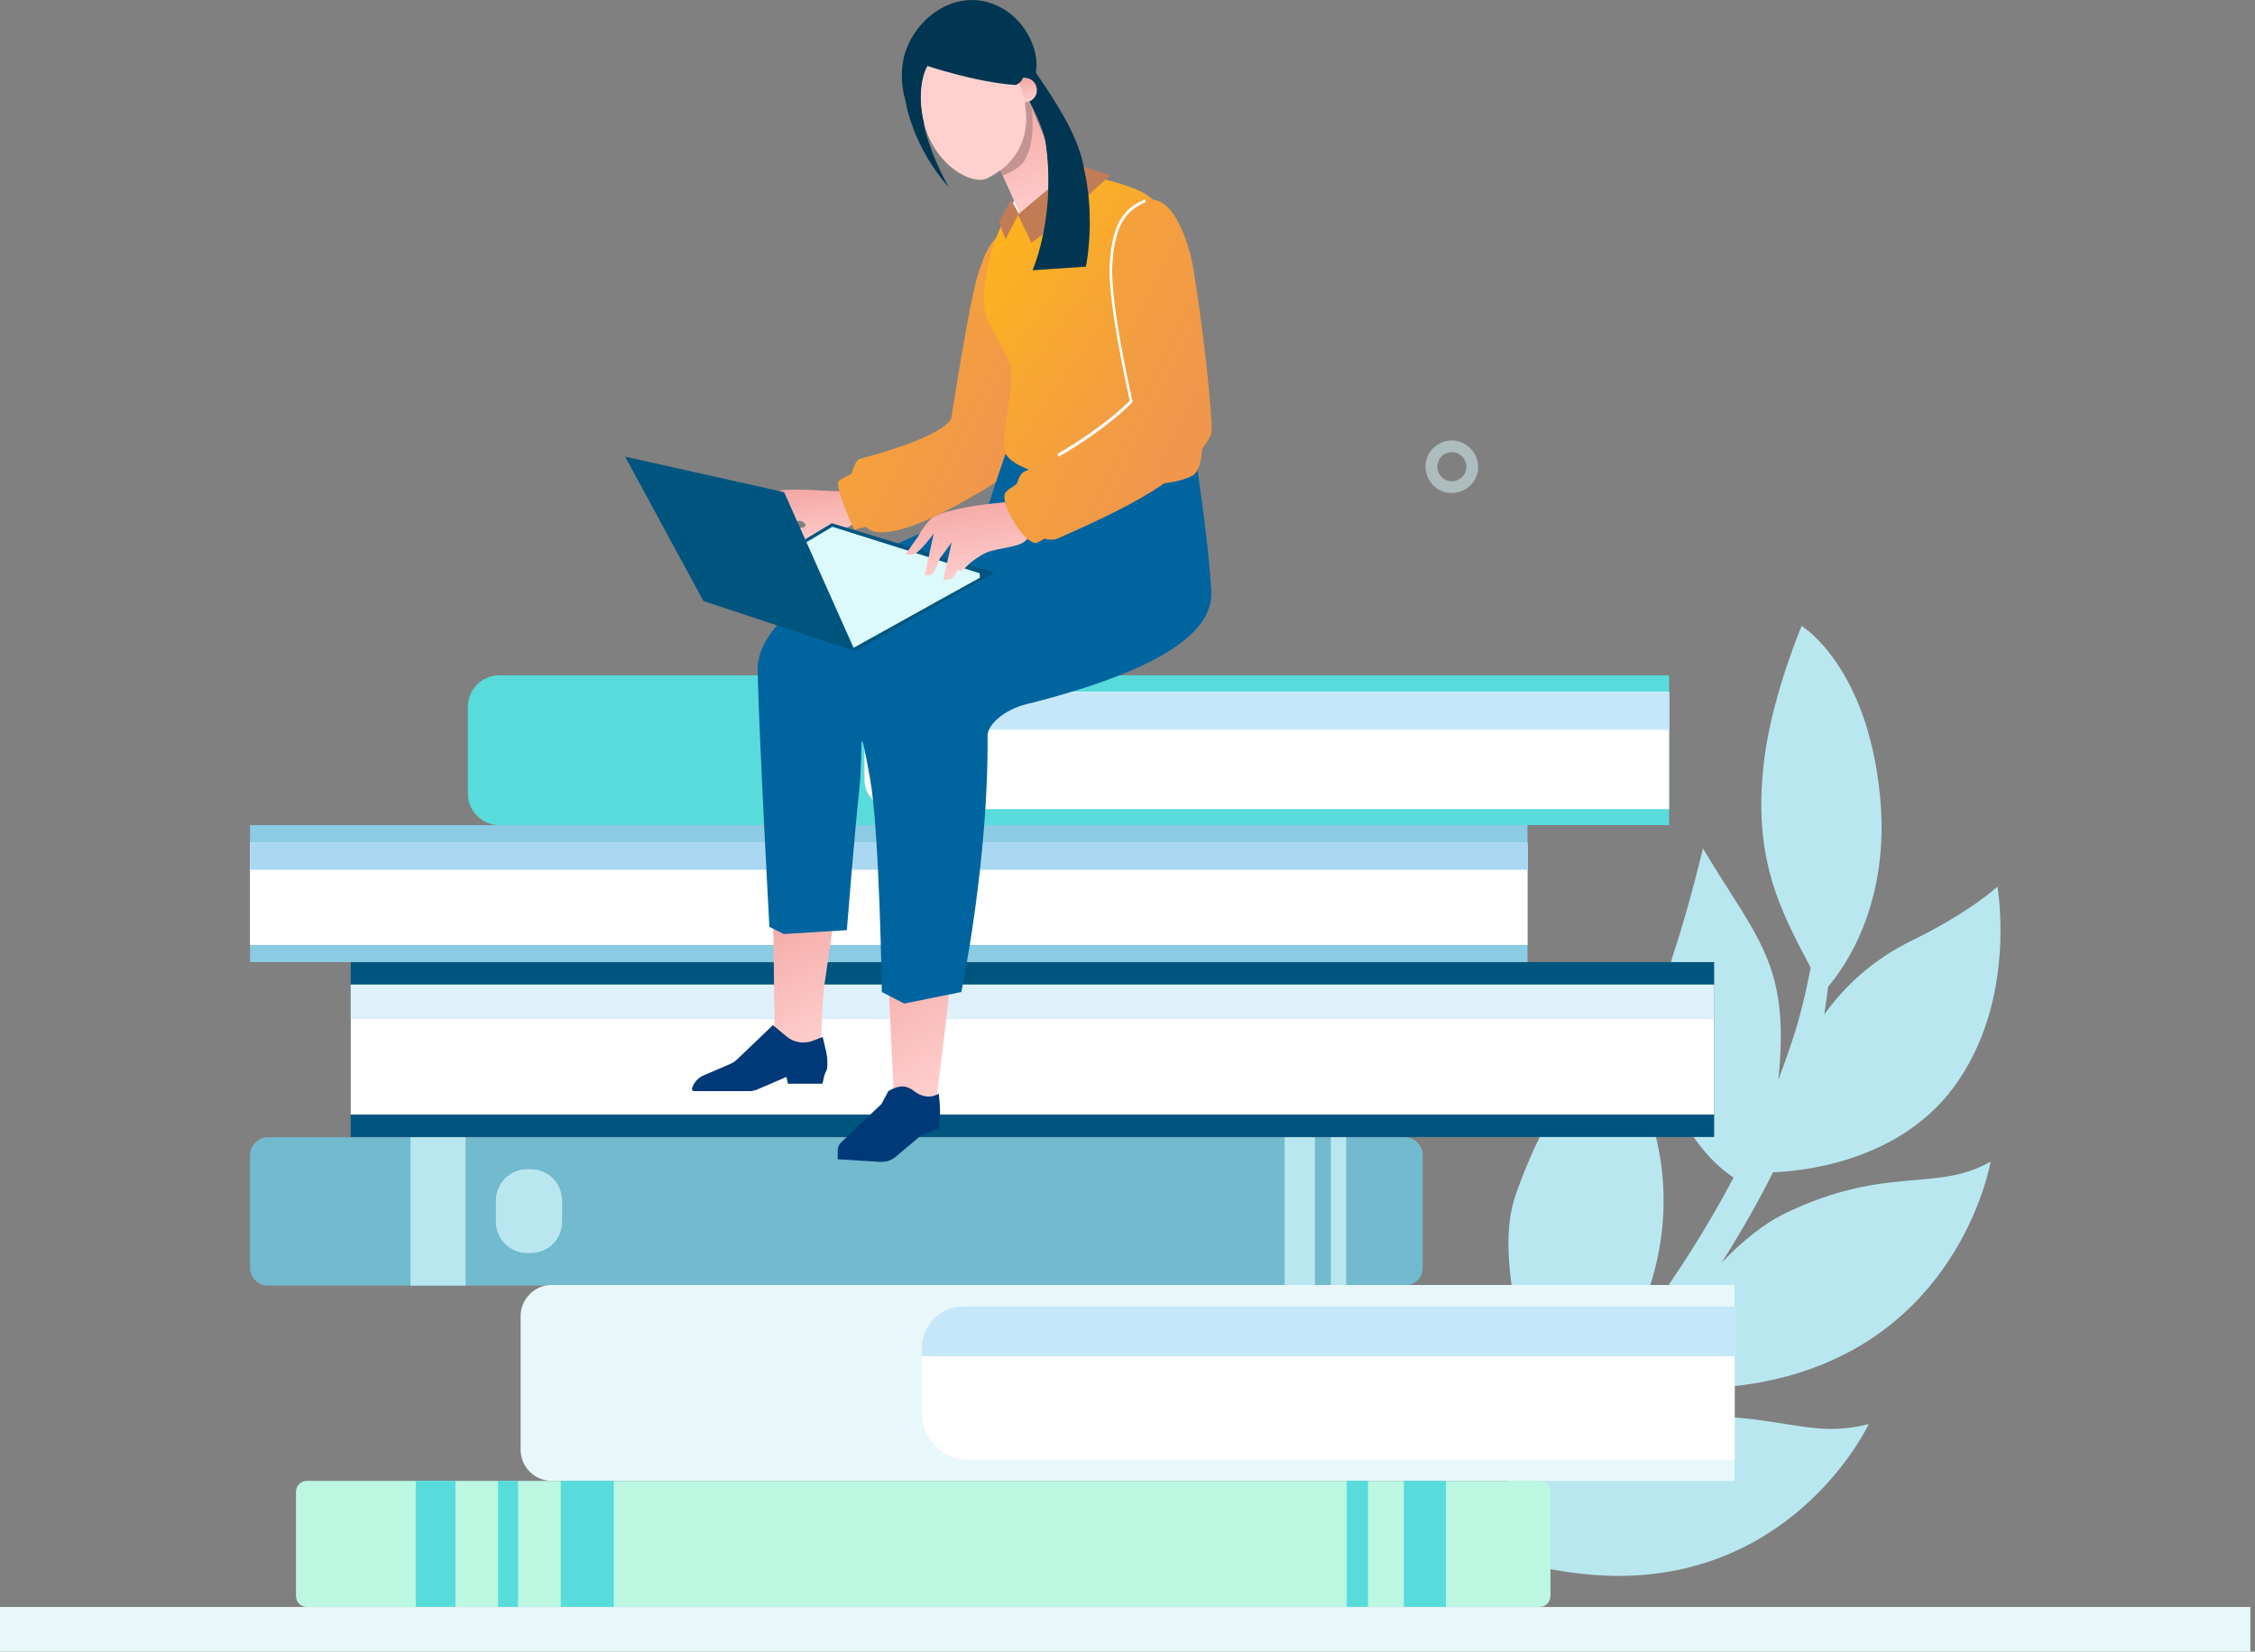 <svg width="187" height="137" viewBox="0 0 187 137" fill="none" xmlns="http://www.w3.org/2000/svg">
<rect x="0" y="0" width="187" height="137" fill="#808080" stroke="none"/>
<g clip-path="url(#clip0)">
<path d="M148.156 114.174C162.756 110.247 165.075 96.352 165.075 96.352C160.559 98.954 156.481 96.598 148.083 100.624C146.227 101.508 144.469 102.98 142.785 104.723C144.494 101.998 145.885 99.544 147.033 97.236C148.62 97.187 157.165 96.696 161.975 90.24C167.346 83.047 165.637 73.547 165.637 73.547C165.637 73.547 163.391 75.658 158.508 78.039C155.309 79.61 152.966 81.795 151.281 84.152C151.403 83.366 151.501 82.605 151.598 81.844C152.868 80.371 156.823 74.995 155.895 65.937C154.821 55.185 149.401 51.92 149.401 51.92C149.401 51.92 147.155 57.247 146.398 62.304C145.153 70.896 147.546 75.339 150.158 80.273C149.767 82.262 149.279 84.397 148.571 86.484C148.229 87.515 147.863 88.546 147.472 89.577C148.473 79.93 145.739 77.966 141.222 70.38C141.222 70.38 140.026 75.339 138.927 78.629C135.436 89.086 140.661 95.665 143.761 97.678C141.124 102.686 137.975 107.399 134.63 111.769C135.167 110.787 135.704 109.707 136.144 108.577C141.857 94.511 132.237 84.25 132.237 84.25C131.578 89.454 128.6 90.731 125.67 99.175C123.888 104.306 126.622 112.726 128.404 119.207C125.035 122.963 121.641 126.35 118.492 129.223C119.078 129.664 119.664 130.155 120.25 130.597C121.08 129.861 121.861 129.149 122.642 128.462C124.889 129.345 129.064 130.646 133.922 130.72C149.035 130.867 154.968 118.127 154.968 118.127C149.914 119.428 147.643 117.12 138.732 117.488C136.412 117.587 133.849 118.691 131.236 120.238C132.994 118.397 134.532 116.654 135.875 114.935C138.024 115.23 142.882 115.574 148.156 114.174Z" fill="#B9E7F0"/>
<path d="M142.15 79.806H29.085V94.314H142.15V79.806Z" fill="#00557F"/>
<path d="M142.15 81.671H29.085V92.448H142.15V81.671Z" fill="white"/>
<path opacity="0.56" d="M142.15 81.671H29.085V84.543H142.15V81.671Z" fill="#C5E7F9"/>
<path d="M116.49 106.638H22.225C21.395 106.638 20.735 105.975 20.735 105.14V95.836C20.735 95.002 21.395 94.339 22.225 94.339H116.49C117.32 94.339 117.979 95.002 117.979 95.836V105.14C118.004 105.95 117.32 106.638 116.49 106.638Z" fill="#72BACE"/>
<path d="M38.607 94.339H34.041V106.638H38.607V94.339Z" fill="#B9E7F0"/>
<path d="M109.044 94.339H106.529V106.638H109.044V94.339Z" fill="#B9E7F0"/>
<path d="M111.632 94.339H110.362V106.638H111.632V94.339Z" fill="#B9E7F0"/>
<path d="M44.027 103.937H43.71C42.269 103.937 41.122 102.759 41.122 101.335V99.592C41.122 98.144 42.294 96.99 43.71 96.99H44.027C45.467 96.99 46.615 98.169 46.615 99.592V101.335C46.615 102.784 45.467 103.937 44.027 103.937Z" fill="#B9E7F0"/>
<path d="M126.671 68.44H20.735V79.806H126.671V68.44Z" fill="#8BCBE3"/>
<path d="M126.671 69.913H20.735V78.382H126.671V69.913Z" fill="white"/>
<path d="M126.671 69.913H20.735V72.147H126.671V69.913Z" fill="#AAD8F3"/>
<path d="M143.859 122.84H45.76C44.344 122.84 43.172 121.686 43.172 120.238V109.191C43.172 107.767 44.32 106.589 45.76 106.589H143.835V122.84H143.859Z" fill="#E8F7FA"/>
<path d="M143.859 121.097H80.307C78.183 121.097 76.45 119.354 76.45 117.218V112.259C76.45 110.124 78.183 108.381 80.307 108.381H143.859V121.097Z" fill="white"/>
<path d="M143.81 112.505H76.474C76.45 112.505 76.45 112.48 76.45 112.48V111.818C76.45 109.927 77.988 108.381 79.868 108.381H143.835C143.859 108.381 143.859 108.405 143.859 108.405V112.456C143.859 112.48 143.835 112.505 143.81 112.505Z" fill="#C5E7F9"/>
<path d="M138.415 68.441H41.39C39.974 68.441 38.802 67.287 38.802 65.839V58.622C38.802 57.198 39.95 56.02 41.39 56.02H138.415V68.441Z" fill="#58DBDB"/>
<path d="M138.415 67.116H74.13C72.788 67.116 71.689 66.011 71.689 64.661V59.825C71.689 58.475 72.788 57.37 74.13 57.37H138.415V67.116Z" fill="white"/>
<path d="M138.415 60.536H71.713V59.898C71.713 58.523 72.837 57.394 74.204 57.394H138.415V60.536Z" fill="#C5E7F9"/>
<path d="M25.448 133.296H127.672C128.185 133.296 128.576 132.879 128.576 132.388V123.747C128.576 123.232 128.161 122.839 127.672 122.839H25.448C24.935 122.839 24.544 123.256 24.544 123.747V132.388C24.544 132.879 24.935 133.296 25.448 133.296Z" fill="#BCF7E2"/>
<path d="M116.418 133.289H119.909V122.831H116.418V133.289Z" fill="#58DBDB"/>
<path d="M111.686 133.289H113.444V122.831H111.686V133.289Z" fill="#58DBDB"/>
<path d="M46.505 133.289H50.9V122.831H46.505V133.289Z" fill="#58DBDB"/>
<path d="M41.303 133.289H42.964V122.831H41.303V133.289Z" fill="#58DBDB"/>
<path d="M34.474 133.289H37.77V122.831H34.474V133.289Z" fill="#58DBDB"/>
<path d="M71.591 41.905C71.347 40.629 70.272 40.8 68.832 40.727C67.416 40.678 64.95 40.408 63.632 40.923C62.972 41.169 61.923 42.911 61.898 42.961L61.459 43.967C61.459 43.967 61.898 44.286 62.02 44.041C62.484 43.108 63.192 42.666 63.192 42.666L61.605 44.384C61.605 44.384 61.849 44.654 62.264 44.63C62.606 44.605 62.948 44.213 63.168 44.041C63.558 43.697 64.315 42.961 64.315 42.961L63.143 45.342C63.094 45.415 63.168 45.514 63.241 45.514C63.436 45.514 63.705 45.465 63.851 45.366C64.022 45.244 64.95 44.286 65.17 43.722C65.243 43.574 66 43.231 66.317 43.206C66.586 43.181 67.269 43.722 66.269 43.82C65.975 43.844 65.487 43.746 65.194 44.016C65.145 44.065 64.975 44.286 65.121 44.384C65.267 44.483 65.683 44.679 66.024 44.703C66.561 44.753 67.025 44.728 67.221 44.753C68.588 44.9 69.027 44.335 69.516 44.139C71.249 43.353 71.737 42.592 71.591 41.905Z" fill="url(#paint0_linear)"/>
<path d="M81.113 22.708C80.405 24.892 78.891 34.663 78.891 34.663C78.891 34.663 78.745 36.087 71.347 38.05C70.932 38.173 70.786 38.836 70.615 39.278C70.591 39.352 69.76 39.695 69.565 39.892C69.15 40.284 70.835 43.942 70.835 43.942L71.787 43.697C71.787 43.697 72.129 44.04 72.593 44.114C75.791 44.654 82.92 39.744 85.044 38.468C85.41 38.247 85.044 38.05 85.239 37.24C86.509 31.889 85.166 26.39 86.045 21.112C86.167 20.302 84.678 18.927 84.116 19.026C82.554 19.296 81.894 20.277 81.113 22.708Z" fill="url(#paint1_linear)"/>
<path d="M83.359 0.835C85.337 2.087 86.631 4.935 85.581 6.973C84.677 8.715 79.135 10.213 78.72 10.336C74.936 11.293 74.472 6.874 74.936 4.837C75.717 1.4 79.697 -1.472 83.359 0.835Z" fill="#003651"/>
<path d="M89.633 20.498C87.924 21.308 84.287 20.572 83.212 19.86C83.212 19.86 83.847 16.767 84.238 16.423C86.777 14.263 86.728 14.606 90.805 14.484C91.294 14.459 92.099 16.423 92.099 16.423C92.099 16.595 91.123 19.786 89.633 20.498Z" fill="white"/>
<path d="M85.019 8.078L82.602 12.816C82.504 12.84 82.455 12.963 82.48 13.061L84.409 17.357C84.799 18.511 85.336 18.339 86.484 17.946C87.631 17.553 88.51 16.179 88.12 15.025L85.263 8.176C85.239 8.078 85.117 8.029 85.019 8.078Z" fill="url(#paint2_linear)"/>
<path d="M85.361 8.42L85.752 5.818C85.752 5.818 87.583 8.396 88.608 10.384C90.269 13.625 90.561 16.374 89.097 19.099C87.754 21.603 88.657 22.708 88.608 22.708C88.608 22.708 86.582 20.425 86.728 18.804C87.094 14.558 86.948 13.895 86.826 12.545C86.68 10.654 85.361 8.42 85.361 8.42Z" fill="#003651"/>
<path d="M84.921 13.379C85.996 11.661 85.532 8.838 85.532 8.838L85.263 8.199C85.239 8.101 85.117 8.052 85.019 8.077L84.921 8.297C85.459 10.851 84.677 12.839 82.968 14.14L83.139 14.533C83.627 14.41 84.604 13.895 84.921 13.379Z" fill="#C39492"/>
<path d="M85.971 7.316C86.069 7.881 85.678 8.396 85.141 8.47C84.604 8.568 84.091 8.176 83.994 7.611C83.896 7.046 84.287 6.531 84.824 6.457C85.385 6.383 85.898 6.776 85.971 7.316Z" fill="url(#paint3_linear)"/>
<path d="M76.694 10.458C77.646 13.796 80.649 15.417 81.894 14.778C84.482 13.477 85.727 10.998 84.775 7.659C83.823 4.321 81.333 2.578 79.062 3.241C76.791 3.879 75.717 7.119 76.694 10.458Z" fill="#FFD0CE"/>
<path d="M81.162 1.596C84.238 2.038 84.873 6.285 84.824 6.457C84.751 6.751 84.36 7.046 84.189 7.046C81.04 6.849 76.913 5.475 76.913 5.475C76.913 5.475 74.838 8.568 78.671 15.515C78.671 15.515 76.401 13.183 75.326 9.427C73.984 4.665 76.718 0.958 81.162 1.596Z" fill="#003651"/>
<path d="M64.096 73.916L64.242 86.215L66.293 87.246L68.1 86.608C68.1 86.608 68.124 83.539 68.393 81.501C68.686 79.39 69.442 74.358 69.442 74.358L64.096 73.916Z" fill="url(#paint4_linear)"/>
<path d="M73.398 75.39L74.106 90.585L77.597 91.641C77.597 91.641 78.452 84.963 78.647 82.901C78.769 81.6 79.062 75.39 79.062 75.39H73.398Z" fill="url(#paint5_linear)"/>
<path d="M84.14 35.571L99.009 36.971C99.009 36.971 100.205 44.654 100.45 49.048C100.596 51.871 97.642 55.284 85.068 58.426C83.286 58.868 81.87 60.12 81.894 61.052C81.992 71.387 79.721 82.287 79.721 82.287L74.985 83.244L73.129 82.287C73.129 82.287 72.934 68.908 72.153 64.587C71.103 58.868 71.616 62.133 71.274 65.324C70.908 68.638 70.224 77.156 70.224 77.156L64.999 77.475L63.803 76.886C63.803 76.886 62.948 61.102 62.826 55.603C62.655 48.656 81.968 41.954 81.968 41.954C82.993 38.591 84.14 35.571 84.14 35.571Z" fill="#00649F"/>
<path d="M82.26 20.769C82.48 19.787 83.701 17.259 83.701 17.259L84.409 17.799L88.999 14.264C88.999 14.264 93.638 15.197 95.005 16.105C98.399 18.339 98.374 22.095 98.863 24.991C99.058 26.145 100.035 30.662 99.766 35.252C99.693 36.529 99.839 39.008 98.814 39.499C95.445 41.144 84.458 39.941 83.384 37.609C82.822 36.382 84.385 31.767 83.677 29.975C83.31 29.042 82.383 27.569 81.943 26.685C81.064 24.795 82.016 21.825 82.26 20.769Z" fill="url(#paint6_linear)"/>
<path d="M69.443 96.157L72.983 96.377C73.447 96.402 73.935 96.255 74.301 95.936L76.401 94.168L77.89 93.579V93.088C78.061 92.229 77.842 90.707 77.842 90.707C77.842 90.707 76.938 91.419 75.742 90.461C75.058 89.946 74.399 90.069 73.667 90.51L73.105 91.566L69.736 94.782C69.565 94.954 69.467 95.175 69.467 95.42V96.157H69.443Z" fill="#003977"/>
<path d="M82.846 18.362L83.847 16.57L84.482 17.724L83.384 19.86L82.846 18.362Z" fill="#C17C56"/>
<path d="M84.409 17.799L85.532 20.131C87.314 18.953 92.075 14.534 92.075 14.534L89.316 13.675L84.409 17.799Z" fill="#C17C56"/>
<path d="M68.515 87.246L68.222 86.018L67.392 86.337C66.659 86.607 65.829 86.484 65.219 85.969L64.096 85.036L61.117 87.884C60.946 88.056 60.727 88.178 60.507 88.276L58.334 89.209C57.87 89.406 57.528 89.823 57.382 90.29C57.358 90.388 57.431 90.51 57.553 90.51H62.167C62.362 90.51 62.533 90.461 62.704 90.412L65.219 89.332L65.341 89.897H68.198C68.198 89.897 68.295 89.553 68.344 89.283C68.368 89.136 68.588 88.669 68.588 88.669C68.637 88.178 68.613 87.712 68.515 87.246Z" fill="#003977"/>
<path d="M87.534 8.766C91.709 14.338 90.049 22.12 90.049 22.12L85.629 22.415C85.629 22.415 87.778 17.554 86.582 11.024C86.24 9.183 86.215 6.974 87.534 8.766Z" fill="#003651"/>
<path d="M70.908 54.006L65.024 40.824L51.84 37.878L58.334 49.858L70.908 54.006Z" fill="#00557F"/>
<path d="M70.907 54.006L82.456 47.501L68.979 43.401L66.781 44.727L70.907 54.006Z" fill="#00557F"/>
<path d="M70.785 53.736L81.26 47.919L81.235 47.55L69.028 43.696L66.879 44.973L70.785 53.736Z" fill="#DCFAFB"/>
<path d="M76.132 44.507C76.157 44.458 76.84 43.206 77.451 42.862C78.696 42.199 81.504 41.831 82.92 41.708C84.36 41.586 86.777 40.554 87.168 41.782C87.388 42.445 85.312 44.752 84.775 45.047C84.018 45.44 82.407 45.513 81.65 45.906C81.211 46.127 80.551 46.569 80.21 46.937C80.088 47.06 79.843 47.33 79.697 47.354C79.624 47.379 79.428 47.281 79.428 47.281C79.428 47.281 79.135 47.845 78.965 47.968C78.794 48.091 78.208 48.14 78.208 48.14L78.916 44.998L77.939 46.323C77.939 46.323 77.573 47.354 77.329 47.575C77.036 47.845 76.694 47.673 76.694 47.673L77.426 44.261C77.426 44.261 76.303 45.808 75.766 45.98C75.522 46.053 75.107 45.955 75.107 45.955L76.132 44.507Z" fill="url(#paint7_linear)"/>
<path d="M92.173 21.946C91.855 25.211 93.711 33.41 93.711 33.41C93.711 33.41 91.147 36.504 85.019 39.081C84.604 39.253 84.482 39.695 84.311 40.137C84.287 40.21 83.383 40.677 83.31 40.996C83.09 42.027 84.824 44.899 85.849 45.046C86.02 45.071 86.606 44.678 86.606 44.678C86.606 44.678 87.216 44.874 87.632 44.703C93.344 42.174 98.496 39.719 100.376 36.16C100.498 35.939 100.474 35.448 100.474 35.203C100.303 31.79 99.546 25.776 98.911 21.995C98.667 20.596 97.519 16.57 95.517 16.57C93.174 16.595 92.417 19.393 92.173 21.946Z" fill="url(#paint8_linear)"/>
<path d="M87.803 37.879L87.681 37.658C91.294 35.572 93.369 33.583 93.687 33.24C93.516 32.454 91.831 24.991 92.026 21.898C92.197 19.272 92.759 17.381 94.956 16.547L95.029 16.768C92.954 17.553 92.417 19.395 92.246 21.898C92.026 25.114 93.882 33.142 93.906 33.24L93.931 33.313L93.882 33.362C93.906 33.412 91.758 35.596 87.803 37.879Z" fill="white"/>
<g opacity="0.7">
<path opacity="0.7" d="M120.397 40.897C120.226 40.897 120.079 40.873 119.908 40.848C118.736 40.578 118.004 39.4 118.273 38.221C118.395 37.657 118.736 37.166 119.249 36.871C119.737 36.552 120.323 36.454 120.885 36.601C122.057 36.871 122.789 38.05 122.521 39.228C122.277 40.234 121.373 40.897 120.397 40.897ZM120.397 37.509C120.177 37.509 119.957 37.583 119.762 37.681C119.493 37.853 119.298 38.123 119.225 38.442C119.078 39.081 119.469 39.743 120.128 39.891C120.763 40.038 121.422 39.645 121.569 38.982C121.715 38.344 121.324 37.681 120.665 37.534C120.568 37.534 120.494 37.509 120.397 37.509Z" fill="#DCFAFB"/>
</g>
</g>
<rect y="133.297" width="186.616" height="3.703" fill="#E8F7FA"/>
<defs>
<linearGradient id="paint0_linear" x1="72.018" y1="45.081" x2="71.537" y2="40.399" gradientUnits="userSpaceOnUse">
<stop stop-color="#FFD0CE"/>
<stop offset="1" stop-color="#F4AAA7"/>
</linearGradient>
<linearGradient id="paint1_linear" x1="55.046" y1="27.177" x2="81.162" y2="40.705" gradientUnits="userSpaceOnUse">
<stop stop-color="#FCB31E"/>
<stop offset="1" stop-color="#F0974C"/>
</linearGradient>
<linearGradient id="paint2_linear" x1="88.442" y1="17.343" x2="85.189" y2="8.742" gradientUnits="userSpaceOnUse">
<stop stop-color="#FFD0CE"/>
<stop offset="1" stop-color="#F4AAA7"/>
</linearGradient>
<linearGradient id="paint3_linear" x1="86.066" y1="8.305" x2="85.66" y2="6.427" gradientUnits="userSpaceOnUse">
<stop stop-color="#FFD0CE"/>
<stop offset="1" stop-color="#F4AAA7"/>
</linearGradient>
<linearGradient id="paint4_linear" x1="69.655" y1="86.068" x2="64.323" y2="76.034" gradientUnits="userSpaceOnUse">
<stop stop-color="#FFD0CE"/>
<stop offset="1" stop-color="#F4AAA7"/>
</linearGradient>
<linearGradient id="paint5_linear" x1="79.287" y1="90.205" x2="72.305" y2="78.787" gradientUnits="userSpaceOnUse">
<stop stop-color="#FFD0CE"/>
<stop offset="1" stop-color="#F4AAA7"/>
</linearGradient>
<linearGradient id="paint6_linear" x1="81.397" y1="21.769" x2="98.438" y2="33.715" gradientUnits="userSpaceOnUse">
<stop stop-color="#FCB31E"/>
<stop offset="1" stop-color="#F0974C"/>
</linearGradient>
<linearGradient id="paint7_linear" x1="87.663" y1="47.526" x2="86.852" y2="40.913" gradientUnits="userSpaceOnUse">
<stop stop-color="#FFD0CE"/>
<stop offset="1" stop-color="#F4AAA7"/>
</linearGradient>
<linearGradient id="paint8_linear" x1="68.286" y1="25.811" x2="96.351" y2="39.132" gradientUnits="userSpaceOnUse">
<stop stop-color="#FCB31E"/>
<stop offset="1" stop-color="#F0974C"/>
</linearGradient>
<clipPath id="clip0">
<rect width="145.146" height="133.297" fill="white" transform="translate(20.735)"/>
</clipPath>
</defs>
</svg>
